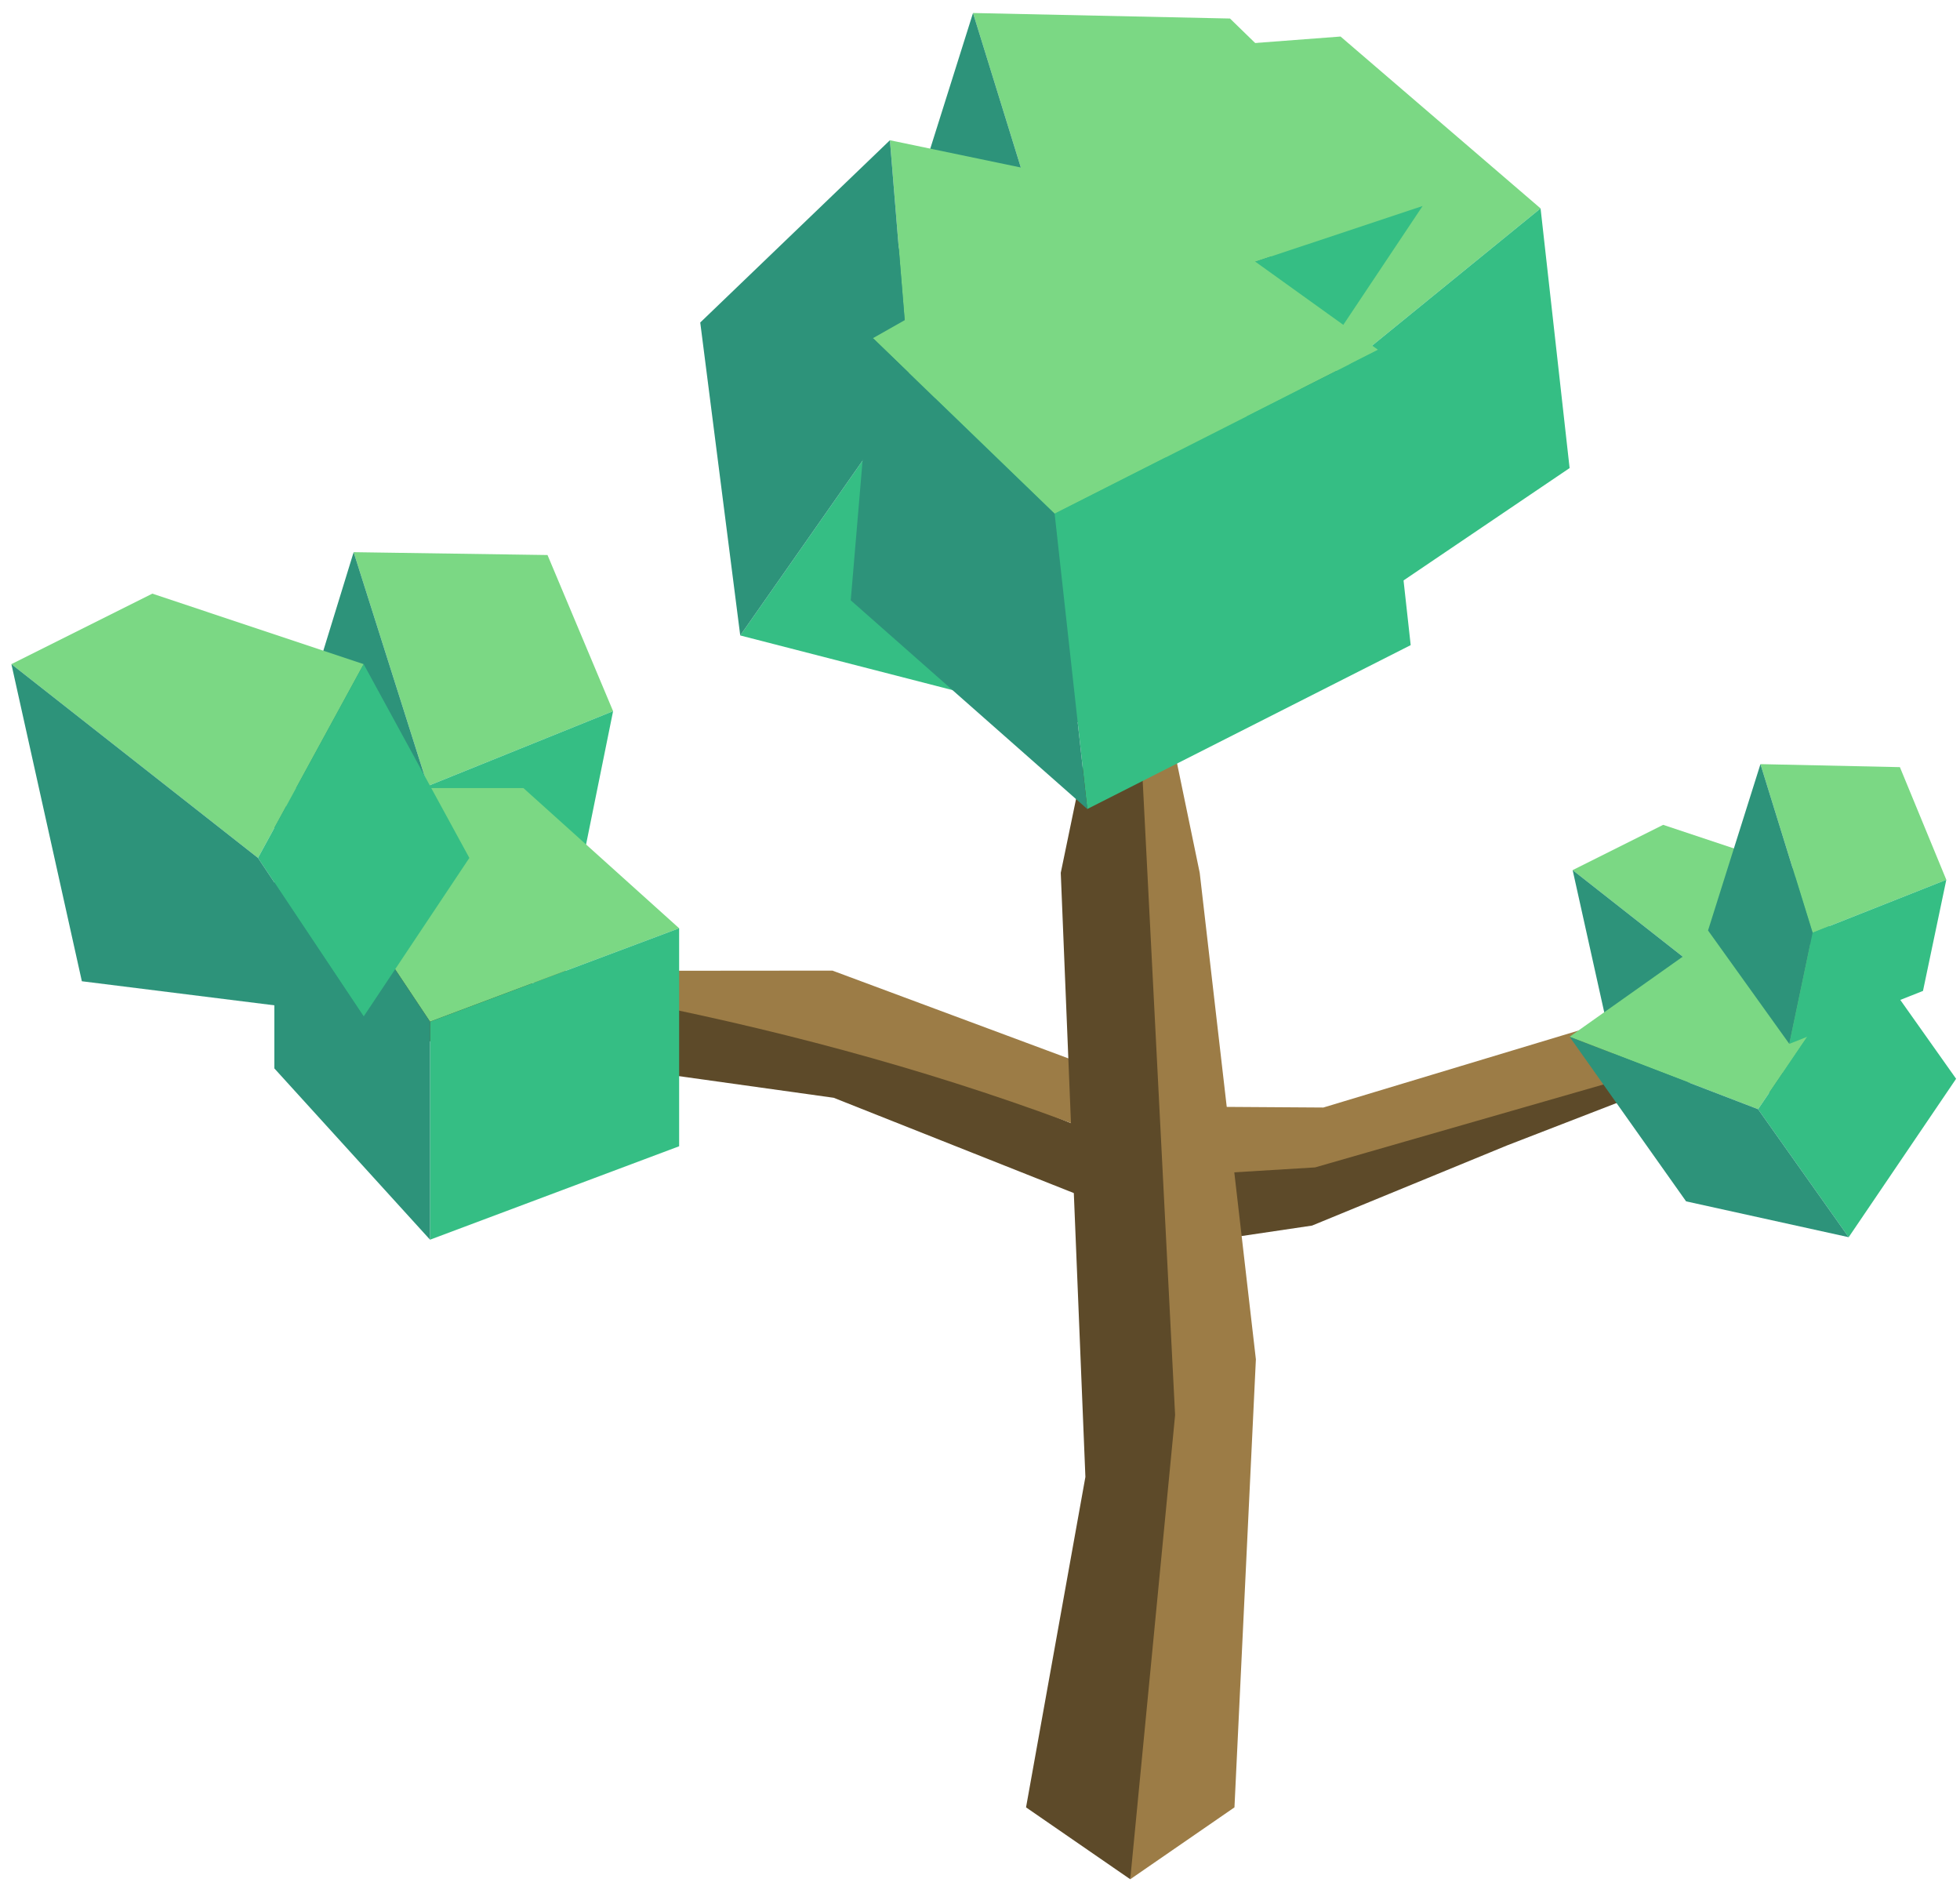 <?xml version="1.0" encoding="UTF-8" standalone="no"?><!DOCTYPE svg PUBLIC "-//W3C//DTD SVG 1.1//EN" "http://www.w3.org/Graphics/SVG/1.1/DTD/svg11.dtd"><svg width="100%" height="100%" viewBox="0 0 131 126" version="1.1" xmlns="http://www.w3.org/2000/svg" xmlns:xlink="http://www.w3.org/1999/xlink" xml:space="preserve" xmlns:serif="http://www.serif.com/" style="fill-rule:evenodd;clip-rule:evenodd;stroke-linejoin:round;stroke-miterlimit:1.414;"><g id="Tree_other01"><g><path d="M123.043,67.902l-22.321,8.637l-13.028,5.354l-7.604,1.128l-24.37,-9.668l-30.301,-4.234l-6.48,-5.752l36.78,5.164l24.215,9.954l43.109,-10.583Z" style="fill:#5d4a29;"/><path d="M123.043,67.902l-14.359,0l-20.237,6.103l-8.357,-0.055l-24.452,-9.094l-25.929,0.023l-10.77,-1.512c21.809,2.393 42.484,6.857 61.082,15.118l7.874,-0.479l35.148,-10.104Z" style="fill:#9c7c46;"/></g><g><path d="M80.185,58.321l3.754,32.51l-1.432,29.937l-6.965,4.803l0,-89.667l4.643,22.417Z" style="fill:#9c7c46;"/><path d="M75.542,35.904l2.998,58.65l-2.998,31.017l-6.965,-4.803l3.967,-22.078l-1.646,-40.369l4.644,-22.417Z" style="fill:#5d4a29;"/></g><g><g><path d="M36.594,37.087l-12.958,-0.191l4.954,15.626l12.387,-5.002l-4.383,-10.433Z" style="fill:#7bd884;"/><path d="M40.977,47.52l-2.096,10.338l-12.387,5.002l2.096,-10.338l12.387,-5.002Z" style="fill:#35be84;"/><path d="M23.636,36.896l-4.764,15.484l7.622,10.48l2.096,-10.338l-4.954,-15.626" style="fill:#2d937a;"/></g><g><path d="M34.985,52.66l10.406,9.365l-16.649,6.243l-10.406,-15.608l16.649,0Z" style="fill:#7bd884;"/><path d="M45.391,62.025l0,14.568l-16.649,6.243l0,-14.568l16.649,-6.243Z" style="fill:#35be84;"/><path d="M28.742,68.268l0,14.568l-10.406,-11.446l0,-18.73l10.406,15.608Z" style="fill:#2d937a;"/></g><g><path d="M10.18,39.668l14.126,4.709l-7.063,12.949l-16.481,-12.949l9.418,-4.709Z" style="fill:#7bd884;"/><path d="M24.306,44.377l7.064,12.949l-7.064,10.595l-7.063,-10.595l7.063,-12.949Z" style="fill:#35be84;"/><path d="M0.762,44.377l4.709,21.19l18.835,2.354l-7.063,-10.595l-16.481,-12.949Z" style="fill:#2d937a;"/></g></g><g><g><path d="M111.16,55.116l9.073,3.025l-4.537,8.317l-10.585,-8.317l6.049,-3.025Z" style="fill:#7bd884;"/><path d="M120.233,58.141l4.537,8.317l-4.537,6.805l-4.537,-6.805l4.537,-8.317Z" style="fill:#35be84;"/><path d="M105.111,58.141l3.024,13.61l12.098,1.512l-4.537,-6.805l-10.585,-8.317Z" style="fill:#2d937a;"/></g><g><path d="M114.682,62.357l10.002,1.173l-7.18,10.586l-12.597,-4.839l9.775,-6.92Z" style="fill:#7bd884;"/><path d="M124.684,63.53l6.056,8.553l-7.18,10.586l-6.056,-8.553l7.18,-10.586Z" style="fill:#35be84;"/><path d="M117.504,74.116l6.056,8.553l-10.867,-2.395l-7.786,-10.997l12.597,4.839Z" style="fill:#2d937a;"/></g><g><path d="M126.983,51.26l-9.32,-0.201l3.487,11.265l8.935,-3.537l-3.102,-7.527Z" style="fill:#7bd884;"/><path d="M130.085,58.787l-1.559,7.426l-8.935,3.538l1.559,-7.427l8.935,-3.537Z" style="fill:#35be84;"/><path d="M117.663,51.059l-3.503,11.115l5.431,7.577l1.559,-7.427l-3.487,-11.265" style="fill:#2d937a;"/></g></g><g><g><path d="M89.598,2.441l13.369,11.485l-13.537,11.024l-12.259,-21.568l12.427,-0.941Z" style="fill:#7bd884;"/><path d="M102.967,13.926l1.94,17.35l-12.483,8.445l-2.994,-14.771l13.537,-11.024Z" style="fill:#35be84;"/><path d="M77.171,3.382l-4.329,25.325l19.582,11.014l-2.994,-14.771l-12.259,-21.568Z" style="fill:#2d937a;"/></g><g><path d="M82.209,1.238l-17.176,-0.369l6.426,20.759l23.623,-7.863l-12.873,-12.527Z" style="fill:#7bd884;"/><path d="M95.082,13.765l-10.03,15.029l-16.465,6.519l2.872,-13.685l23.623,-7.863Z" style="fill:#35be84;"/><path d="M65.033,0.869l-6.455,20.481l10.009,13.963l2.872,-13.685l-6.426,-20.759" style="fill:#2d937a;"/></g><g><path d="M80.027,13.648l4.3,18.588l-23.467,-6.04l-1.381,-16.825l20.548,4.277Z" style="fill:#7bd884;"/><path d="M84.327,32.236l-11.384,16.264l-23.468,-6.039l11.385,-16.265l23.467,6.04Z" style="fill:#35be84;"/><path d="M60.86,26.196l-11.385,16.265l-2.673,-20.911l12.677,-12.179l1.381,16.825Z" style="fill:#2d937a;"/></g><g><path d="M76.606,12.248l15.498,11.126l-21.616,10.951l-12.142,-11.729l18.26,-10.348Z" style="fill:#7bd884;"/><path d="M92.104,23.374l2.182,19.733l-21.616,10.951l-2.182,-19.733l21.616,-10.951Z" style="fill:#35be84;"/><path d="M70.488,34.325l2.182,19.733l-15.809,-13.945l1.485,-17.517l12.142,11.729Z" style="fill:#2d937a;"/></g></g></g></svg>